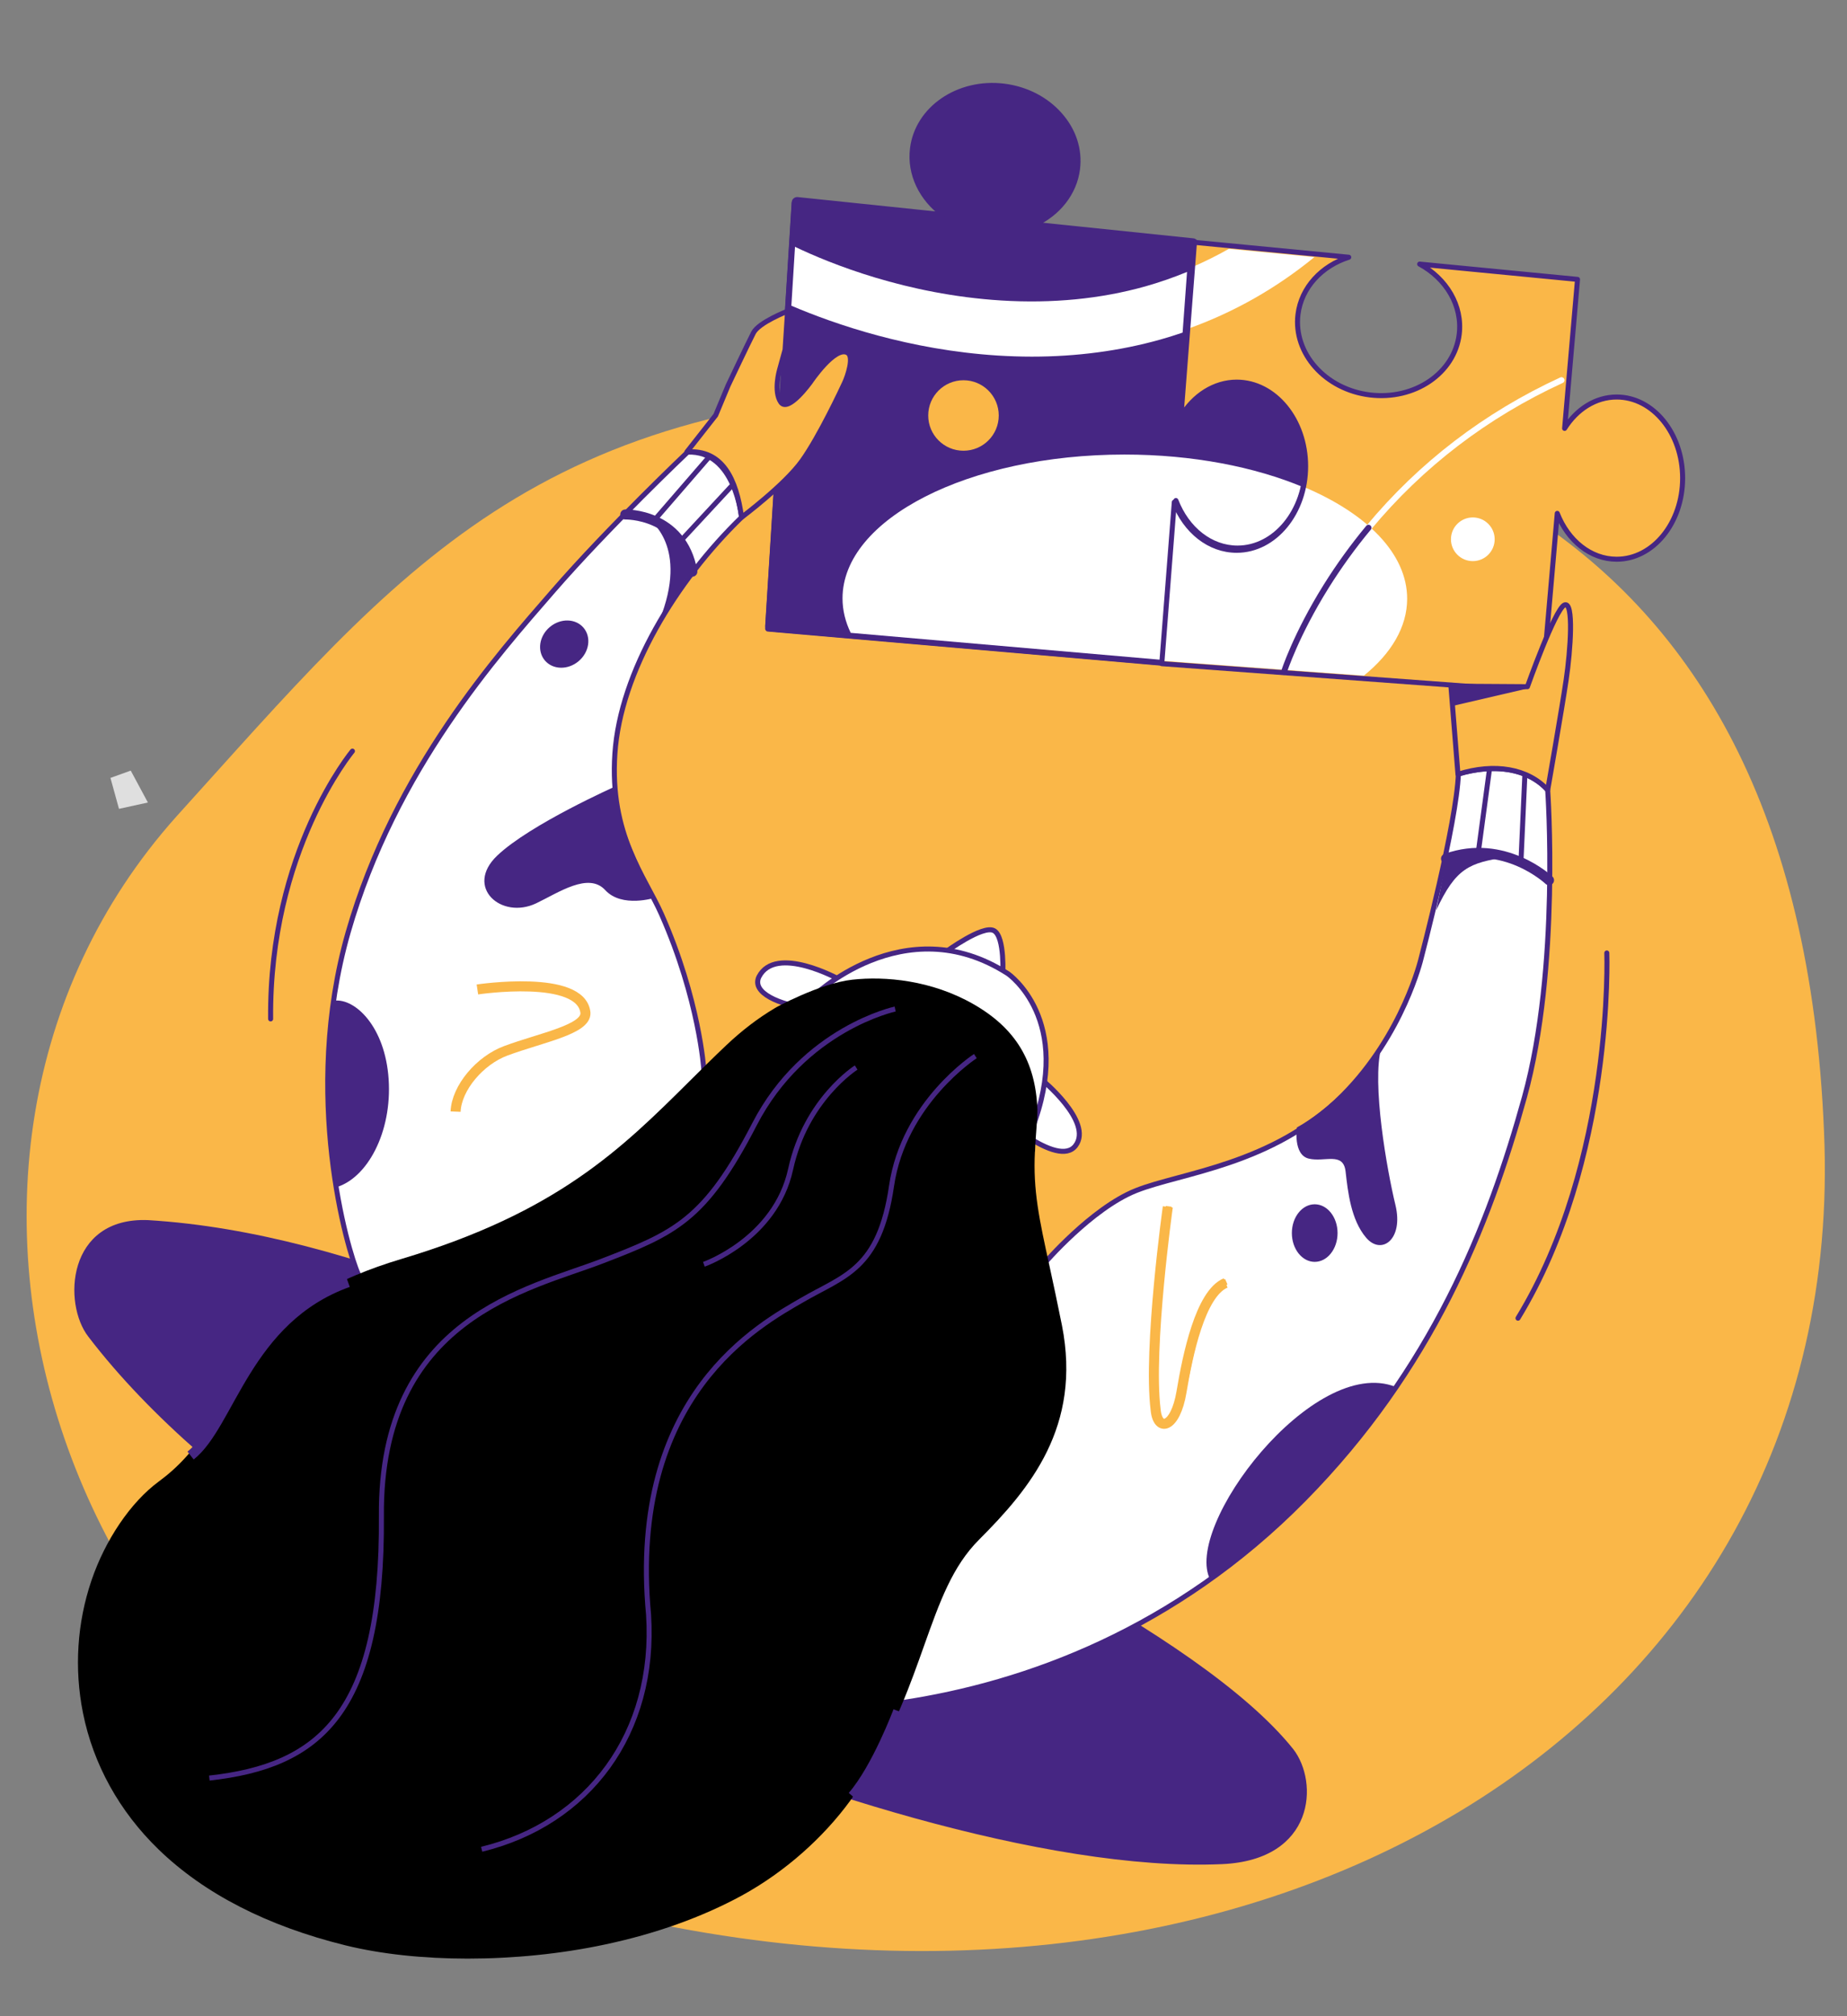 <svg width="460" height="502" viewBox="0 0 460 502" fill="none" xmlns="http://www.w3.org/2000/svg">
<rect x="0" y="0" width="460" height="502" fill="#808080" stroke="none"/>
<path d="M140.656 473.547C14.837 439.811 -33.445 289.935 43.858 203.382C99.545 141.878 132.968 98.041 242.103 96.725C337.351 95.542 447.722 121.319 454.276 281.772C460.888 431.85 309.6 519.466 140.656 473.547Z" fill="#FAB748"/>
<g opacity="0.75">
<path d="M32.561 191.867L27.508 193.686L29.634 201.39L36.832 199.813L32.561 191.867Z" fill="white"/>
</g>
<path d="M308.132 95.467C302.633 95.467 297.526 98.73 294.36 104.003L297.698 60.934C297.722 60.542 297.428 60.2 297.035 60.151L257.336 56.03C263.253 53.333 267.354 48.157 268.09 42.173C268.704 37.292 267.108 32.459 263.598 28.535C260.111 24.636 255.177 22.135 249.677 21.448C238.285 20.05 228.024 27.064 226.796 37.072C226.011 43.4 229.005 49.604 234.529 53.626L197.999 49.825C197.802 49.8 197.606 49.874 197.459 49.997C197.286 50.119 197.213 50.315 197.188 50.511L190.56 156.464C190.535 156.857 190.829 157.224 191.222 157.248L288.811 165.711H288.884C289.056 165.711 289.228 165.637 289.35 165.538C289.522 165.391 289.595 165.219 289.62 165.023L292.713 125.119C295.487 132.28 301.406 137.015 308.132 137.015C317.535 137.015 325.17 127.695 325.17 116.241C325.17 104.788 317.535 95.467 308.132 95.467Z" fill="#462683"/>
<path d="M239.959 94.676C244.809 94.676 248.742 98.605 248.742 103.451C248.742 108.297 244.809 112.226 239.959 112.226C235.108 112.226 231.176 108.297 231.176 103.451C231.176 98.605 235.108 94.676 239.959 94.676Z" fill="#FAB748"/>
<path d="M295.635 67.704C292.247 69.102 288.786 70.304 285.226 71.311C274.129 74.425 262.05 75.602 249.382 74.817C225.716 73.346 206.64 65.596 197.998 61.451L197.09 76.117C208.015 80.778 226.477 87.129 248.523 88.527C251.371 88.698 254.195 88.796 256.993 88.796C268.163 88.796 278.868 87.374 288.958 84.554C290.848 84.014 292.689 83.451 294.531 82.813L295.635 67.704Z" fill="white"/>
<path d="M292.714 125.12C295.489 132.282 301.406 137.015 308.132 137.015C316.095 137.015 322.786 130.332 324.652 121.33C312.524 116.236 296.989 113.176 280.046 113.176C241.258 113.176 209.832 129.216 209.832 148.984C209.832 151.951 210.544 154.821 211.87 157.568L288.959 164.264L289.675 164.316L292.714 125.12Z" fill="white"/>
<path d="M308.208 95.114C302.735 95.114 297.652 98.36 294.501 103.608L297.824 60.747C297.848 60.356 297.555 60.013 297.164 59.965L257.655 55.864C263.543 53.179 267.624 48.029 268.357 42.073C268.968 37.216 267.379 32.407 263.885 28.503C260.416 24.622 255.505 22.131 250.032 21.447C238.696 20.057 228.481 27.037 227.259 36.996C226.477 43.293 229.46 49.469 234.957 53.472L198.6 49.69C198.404 49.666 198.209 49.737 198.063 49.86C197.892 49.982 197.818 50.177 197.794 50.372L191.197 155.819C191.172 156.209 191.466 156.576 191.857 156.6L288.978 165.022H289.052C289.224 165.022 289.394 164.948 289.516 164.85C289.687 164.704 289.761 164.533 289.786 164.338L292.864 124.624C295.625 131.752 301.513 136.463 308.208 136.463C317.566 136.463 325.164 127.188 325.164 115.789C325.164 104.39 317.566 95.114 308.208 95.114Z" stroke="#462683" stroke-width="1.25" stroke-linecap="round" stroke-linejoin="round"/>
<path d="M402.635 98.852C397.365 98.852 392.664 101.917 389.67 106.662L392.886 69.563L353.572 65.757C360.204 69.365 364.286 76.088 363.42 83.232C362.232 92.944 352.262 99.692 341.177 98.333C330.093 96.974 322.077 88.001 323.264 78.288C324.106 71.54 329.178 66.202 335.907 64.051L297.484 60.341V60.344L294.12 103.747C297.311 98.432 302.457 95.145 308 95.145C317.475 95.145 325.17 104.537 325.17 116.08C325.17 127.623 317.475 137.015 308 137.015C301.22 137.015 295.258 132.244 292.462 125.027L289.345 165.241C289.345 165.243 289.345 165.245 289.344 165.246L383.98 172.235L387.84 127.82C390.486 134.592 396.128 139.239 402.635 139.239C411.715 139.239 419.062 130.193 419.062 119.046C419.062 107.899 411.715 98.852 402.635 98.852Z" fill="#FAB748"/>
<path d="M340.856 132.146C340.683 132.146 340.509 132.096 340.385 131.973C340.064 131.701 340.014 131.256 340.286 130.934C353.399 115.141 369.654 102.708 388.581 93.983C388.953 93.811 389.398 93.983 389.571 94.354C389.744 94.725 389.571 95.17 389.2 95.343C370.471 103.968 354.388 116.252 341.424 131.874C341.276 132.047 341.079 132.146 340.856 132.146Z" fill="white"/>
<path d="M295.824 81.872C307.254 77.793 317.819 71.814 327.369 64.002L306.067 61.951C303.099 63.632 300.055 65.139 296.938 66.498L295.824 81.872Z" fill="white"/>
<path d="M366.807 128.834C369.813 128.834 372.249 131.269 372.249 134.272C372.249 137.274 369.813 139.709 366.807 139.709C363.8 139.709 361.363 137.274 361.363 134.272C361.363 131.269 363.8 128.834 366.807 128.834Z" fill="white"/>
<path d="M324.646 121.207C322.767 130.279 316.022 137.016 307.998 137.016C301.219 137.016 295.257 132.244 292.46 125.027L289.398 164.529L339.667 168.233C346.496 162.696 350.454 156.121 350.454 149.077C350.454 137.856 340.406 127.828 324.646 121.207Z" fill="white"/>
<path d="M402.635 98.852C397.365 98.852 392.664 101.917 389.67 106.662L392.886 69.563L353.572 65.757C360.204 69.365 364.286 76.088 363.42 83.232C362.232 92.944 352.262 99.692 341.177 98.333C330.093 96.974 322.077 88.001 323.264 78.288C324.106 71.54 329.178 66.202 335.907 64.051L297.484 60.341V60.344L294.12 103.747C297.311 98.432 302.457 95.145 308 95.145C317.475 95.145 325.17 104.537 325.17 116.08C325.17 127.623 317.475 137.015 308 137.015C301.22 137.015 295.258 132.244 292.462 125.027L289.345 165.241C289.345 165.243 289.345 165.245 289.344 165.246L383.98 172.235L387.84 127.82C390.486 134.592 396.128 139.239 402.635 139.239C411.715 139.239 419.062 130.193 419.062 119.046C419.062 107.899 411.715 98.852 402.635 98.852Z" stroke="#462683" stroke-width="1.25" stroke-linecap="round" stroke-linejoin="round"/>
<path d="M319.802 168.034C319.728 168.034 319.653 168.034 319.578 168.009C319.183 167.886 318.961 167.465 319.085 167.071C319.109 166.971 322.052 157.777 329.697 145.542C332.865 140.475 336.428 135.557 340.263 130.935C340.534 130.614 340.981 130.564 341.302 130.836C341.624 131.108 341.673 131.552 341.4 131.874C337.59 136.447 334.077 141.315 330.935 146.334C323.389 158.419 320.494 167.441 320.47 167.54C320.419 167.837 320.124 168.034 319.802 168.034Z" fill="#462683"/>
<path d="M322.076 435.491C298.699 406.286 227.04 373.059 185.005 354.102C142.995 335.143 89.593 306.976 36.827 303.786C16.633 303.016 15.588 324.583 22.021 332.839C53.114 373.446 110.707 406.624 152.718 425.582C194.729 444.539 260.419 466.111 304.386 464.138C327.491 463.101 328.51 443.746 322.076 435.491Z" fill="#462683"/>
<path d="M87.773 187.021C87.773 187.021 67.02 211.918 67.4 253.693" stroke="#462683" stroke-width="1.25" stroke-linecap="round" stroke-linejoin="round"/>
<path d="M400.182 237.271C400.182 237.271 402.063 288.832 378.059 328.21" stroke="#462683" stroke-width="1.25" stroke-linecap="round" stroke-linejoin="round"/>
<path d="M385.456 196.705C385.456 196.705 388.573 241.047 379.666 273.178C370.759 305.311 356.657 340.902 324.74 373.281C292.825 405.66 255.713 419.303 224.415 423.974C200.829 428.231 189.27 393.583 205.961 368.631C219.621 348.212 260.043 314.628 260.043 314.628C260.043 314.628 271.795 300.886 282.928 296.437C294.061 291.988 317.061 290.087 334.389 272.709C349.527 257.529 353.935 238.6 353.935 238.6C353.935 238.6 362.817 204.813 363.213 192.652C379.405 188.238 385.456 196.705 385.456 196.705Z" fill="white"/>
<path d="M385.456 196.705C385.456 196.705 388.573 241.047 379.666 273.178C370.759 305.311 356.657 340.902 324.74 373.281C292.825 405.66 255.713 419.303 224.415 423.974C200.829 428.231 189.27 393.583 205.961 368.631C219.621 348.212 260.043 314.628 260.043 314.628C260.043 314.628 271.795 300.886 282.928 296.437C294.061 291.988 317.061 290.087 334.389 272.709C349.527 257.529 353.935 238.6 353.935 238.6C353.935 238.6 362.817 204.813 363.213 192.652C379.405 188.238 385.456 196.705 385.456 196.705Z" stroke="#462683" stroke-width="1.25" stroke-linecap="round" stroke-linejoin="round"/>
<path d="M327.433 299.847C330.575 299.847 333.122 303.057 333.122 307.015C333.122 310.974 330.575 314.184 327.433 314.184C324.29 314.184 321.742 310.974 321.742 307.015C321.742 303.057 324.29 299.847 327.433 299.847Z" fill="#462683"/>
<path d="M290.001 355.485C289.605 355.485 289.085 355.361 288.615 354.841C287.823 354.026 286.785 351.975 286.736 343.818C286.711 339.122 287.007 332.918 287.625 325.429C288.69 312.676 290.347 300.391 290.347 300.268L291.808 300.466C291.783 300.589 290.15 312.848 289.086 325.553C288.468 332.993 288.17 339.147 288.196 343.793C288.245 351.209 289.136 353.26 289.68 353.829C289.853 354.002 289.977 354.002 290.026 354.002C292.352 353.829 293.712 347.18 295.023 340.754C296.903 331.534 299.057 321.055 305.119 318.459L305.712 319.818C300.343 322.117 298.216 332.598 296.484 341.05C294.876 348.96 293.588 355.213 290.149 355.485C290.099 355.46 290.052 355.485 290.001 355.485Z" fill="#FAB748"/>
<path d="M385.458 196.705C385.458 196.705 388.969 176.663 390.059 169.245C391.134 161.985 392.013 149.594 389.637 150.627C387.274 151.662 380.41 170.975 380.41 170.975L361.359 170.852L363.109 192.782C372.269 189.879 380.608 191.393 385.458 196.705Z" fill="#FAB748"/>
<path d="M385.458 196.705C385.458 196.705 388.969 176.663 390.059 169.245C391.134 161.985 392.013 149.594 389.637 150.627C387.274 151.662 380.41 170.975 380.41 170.975L361.359 170.852L363.109 192.782C372.269 189.879 380.608 191.393 385.458 196.705Z" stroke="#462683" stroke-width="1.25" stroke-linecap="round" stroke-linejoin="round"/>
<path d="M360.046 214.364C360.046 214.364 366.3 211.431 375.206 213.419C365.92 214.838 362.604 216.068 357.676 226.67C359.287 219.097 360.046 214.364 360.046 214.364Z" fill="#462683"/>
<path d="M370.942 191.646L368.098 212.755" stroke="#462683" stroke-width="1.25" stroke-linecap="round" stroke-linejoin="round"/>
<path d="M379.757 193.255L378.809 214.27" stroke="#462683" stroke-width="1.25" stroke-linecap="round" stroke-linejoin="round"/>
<path d="M385.784 219.16C385.784 219.16 374.634 208.59 360.137 213.796" stroke="#462683" stroke-width="2.5" stroke-linecap="round" stroke-linejoin="round"/>
<path d="M322.996 280.72C322.996 280.72 321.993 287.527 325.953 288.478C329.912 289.429 334.555 286.684 335.123 291.701C335.692 296.718 336.45 303.723 340.24 308.172C344.03 312.621 349.621 308.645 347.537 300.03C345.451 291.417 341.567 269.645 344.03 260.747C339.482 267.752 330.671 276.461 322.996 280.72Z" fill="#462683"/>
<path d="M347.57 345.309C347.57 345.309 327.482 375.096 301.456 393.397C294.382 380.271 327.104 337.232 347.57 345.309Z" fill="#462683"/>
<path d="M290.845 300.505C290.845 300.505 285.918 335.718 287.813 350.989C288.318 356.669 292.741 355.66 294.256 346.573C295.772 337.485 298.931 322.087 305.247 319.436" stroke="#FAB748" stroke-width="2.5" stroke-linejoin="round"/>
<path d="M380.041 171.515L361.596 175.807L361.09 170.632L380.041 171.515Z" fill="#462683"/>
<path d="M175.281 266.233C175.281 266.233 174.167 248.933 164.766 227.677C160.56 218.136 151.777 207.903 153.138 187.636C154.499 167.368 168.353 144.628 184.683 128.81C201.012 112.991 184.683 128.81 184.683 128.81C184.683 128.81 183.124 112.077 171.249 112.571C171.249 112.571 151.53 131.282 137.798 147.1C124.067 162.919 98.336 191.59 86.708 232.125C75.079 272.661 86.68 311.725 89.182 317.15C97.551 335.308 135.795 342.632 156.568 325.695C184.474 302.945 175.281 266.233 175.281 266.233Z" fill="white"/>
<path d="M175.281 266.233C175.281 266.233 174.167 248.933 164.766 227.677C160.56 218.136 151.777 207.903 153.138 187.636C154.499 167.368 168.353 144.628 184.683 128.81C201.012 112.991 184.683 128.81 184.683 128.81C184.683 128.81 183.124 112.077 171.249 112.571C171.249 112.571 151.53 131.282 137.798 147.1C124.067 162.919 98.336 191.59 86.708 232.125C75.079 272.661 86.68 311.725 89.182 317.15C97.551 335.308 135.795 342.632 156.568 325.695C184.474 302.945 175.281 266.233 175.281 266.233Z" stroke="#462683" stroke-width="1.25" stroke-miterlimit="10"/>
<path d="M136.92 156.13C139.579 153.88 143.344 153.955 145.331 156.299C147.319 158.642 146.774 162.366 144.116 164.616C141.457 166.867 137.691 166.79 135.704 164.447C133.717 162.103 134.261 158.379 136.92 156.13Z" fill="#462683"/>
<path d="M184.685 128.81C184.685 128.81 195.448 120.777 199.778 114.721C204.107 108.666 209.615 96.891 210.358 95.284C211.1 93.677 212.763 88.82 211.094 87.839C207.967 86.003 201.854 95.097 201.854 95.097C201.854 95.097 196.314 102.857 194.458 100.138C192.603 97.42 194.135 92.129 194.135 92.129L195.525 87.081L196.144 77.49C196.144 77.49 188.99 80.266 187.654 82.862C186.318 85.457 181.345 95.962 181.345 95.962L178.252 103.377L171.078 112.512C179.922 111.881 183.396 119.264 184.685 128.81Z" fill="#FAB748"/>
<path d="M184.685 128.81C184.685 128.81 195.448 120.777 199.778 114.721C204.107 108.666 209.615 96.891 210.358 95.284C211.1 93.677 212.763 88.82 211.094 87.839C207.967 86.003 201.854 95.097 201.854 95.097C201.854 95.097 196.314 102.857 194.458 100.138C192.603 97.42 194.135 92.129 194.135 92.129L195.525 87.081L196.144 77.49C196.144 77.49 188.99 80.266 187.654 82.862C186.318 85.457 181.345 95.962 181.345 95.962L178.252 103.377L171.078 112.512C179.922 111.881 183.396 119.264 184.685 128.81Z" stroke="#462683" stroke-width="1.25" stroke-linecap="round" stroke-linejoin="round"/>
<path d="M161.156 128.982C161.156 128.982 171.295 135.042 164.851 152.837C169.115 146.022 173 141.1 173 141.1C173 141.1 169.968 132.485 161.156 128.982Z" fill="#462683"/>
<path d="M155.723 128.099C155.723 128.099 169.873 127.752 172.431 142.33" stroke="#462683" stroke-width="2.5" stroke-linecap="round" stroke-linejoin="round"/>
<path d="M176.766 113.584L162.996 129.488" stroke="#462683" stroke-width="1.25" stroke-linecap="round" stroke-linejoin="round"/>
<path d="M182.133 121.093L169.184 135.041" stroke="#462683" stroke-width="1.25" stroke-linecap="round" stroke-linejoin="round"/>
<path d="M153.389 195.748C153.389 195.748 132.037 205.215 123.825 213.041C115.613 220.866 124.836 229.069 133.553 224.904C139.13 222.24 146.566 217.079 150.735 221.623C154.904 226.166 163.116 223.516 163.116 223.516C163.116 223.516 152.125 203.069 153.389 195.748Z" fill="#462683"/>
<path d="M83.401 249.136C83.401 249.136 79.484 274 83.401 295.709C91.487 293.563 97.677 281.825 96.792 268.699C95.909 255.573 88.454 248.632 83.401 249.136Z" fill="#462683"/>
<path d="M118.898 246.36C118.898 246.36 144.797 242.447 145.807 252.166C146.06 256.33 134.816 258.35 125.973 261.631C119.52 264.026 113.717 270.845 113.465 276.777" stroke="#FAB748" stroke-width="2.5" stroke-linejoin="round"/>
<path d="M209.093 243.888C209.093 243.888 193.176 235.025 189.007 243.229C187.112 247.267 194.313 250.17 201.136 251.054C207.958 251.938 209.093 243.888 209.093 243.888Z" fill="white"/>
<path d="M209.093 243.888C209.093 243.888 193.176 235.025 189.007 243.229C187.112 247.267 194.313 250.17 201.136 251.054C207.958 251.938 209.093 243.888 209.093 243.888Z" stroke="#462683" stroke-width="1.25" stroke-linecap="round" stroke-linejoin="round"/>
<path d="M259.372 268.752C259.372 268.752 272.313 279.297 267.891 285.229C263.469 291.161 247.93 276.899 247.93 276.899L259.372 268.752Z" fill="#FAB748"/>
<path d="M259.372 268.752C259.372 268.752 272.313 279.297 267.891 285.229C263.469 291.161 247.93 276.899 247.93 276.899L259.372 268.752Z" fill="white" stroke="#462683" stroke-width="1.25" stroke-linecap="round" stroke-linejoin="round"/>
<path d="M235.457 237.069C235.457 237.069 244.768 230.206 247.548 231.72C250.327 233.235 249.733 243.128 249.733 243.128L235.457 237.069Z" fill="white"/>
<path d="M235.457 237.069C235.457 237.069 244.768 230.206 247.548 231.72C250.327 233.235 249.733 243.128 249.733 243.128L235.457 237.069Z" stroke="#462683" stroke-width="1.25" stroke-linecap="round" stroke-linejoin="round"/>
<path d="M202.031 248.505C202.031 248.505 225.025 225.661 251.05 242.447C251.05 242.447 267.601 253.805 256.988 281.194C239.806 270.97 202.031 248.505 202.031 248.505Z" fill="white"/>
<path d="M202.031 248.505C202.031 248.505 225.025 225.661 251.05 242.447C251.05 242.447 267.601 253.805 256.988 281.194C239.806 270.97 202.031 248.505 202.031 248.505Z" stroke="#462683" stroke-width="1.25" stroke-linecap="round" stroke-linejoin="round"/>
<path d="M261.389 315.271C258.816 303.555 257.256 296.338 257.751 286.723C257.76 286.728 257.769 286.732 257.777 286.737C257.878 283.047 258.404 278.75 258.371 276.215C257.898 264.194 252.859 255.979 242.436 250.016C232.013 244.053 220.476 243.021 212.264 243.927C204.115 244.827 192.838 251.028 192.905 251.057C188.798 253.504 184.765 256.569 180.856 260.277C177.739 263.218 174.721 266.233 171.801 269.126C154.829 285.982 138.821 301.874 99.879 313.492C95.821 314.702 92.035 316.062 88.621 317.495C72.96 324.12 66.058 332.251 61.357 339.345C59.476 342.212 57.818 345.129 56.236 347.971C53.267 353.236 50.47 358.229 46.165 362.924C44.137 365.149 41.984 367.077 39.535 368.881C32.483 374.071 26.176 383.509 22.786 393.495C19.198 404.024 18.456 415.443 20.658 426.466C23.207 439.245 29.713 451.01 39.486 460.476C50.868 471.499 66.504 479.533 86 484.353C94.932 486.553 105.472 487.665 116.457 487.665C127.812 487.665 139.688 486.503 150.772 484.13C163.415 481.436 174.795 477.358 184.643 472.019C195.702 465.988 205.151 457.342 211.659 448.468C212.722 447.01 213.737 445.502 214.678 443.97C218.314 438.013 221.506 431.759 224.4 424.889C226.677 419.525 228.433 414.557 230.14 409.763C234.074 398.714 237.192 389.99 243.872 383.316C256.441 370.735 269.455 355.213 264.482 330.001C263.343 324.292 262.304 319.498 261.389 315.271Z" fill="black"/>
<path d="M47.465 362.411C57.319 354.65 61.298 328.335 86.692 319.247" stroke="#462683" stroke-width="2.5" stroke-linejoin="round"/>
<path d="M222.942 251.233C222.942 251.233 200.217 256.083 187.899 279.937C175.581 303.791 168.136 306.993 149.943 313.997C131.751 321.002 94.609 328.006 94.987 377.418C95.367 426.83 79.426 439.682 52.137 442.711" stroke="#462683" stroke-width="1.25" stroke-linejoin="round"/>
<path d="M213.231 265.802C213.231 265.802 200.695 273.709 196.905 291.126C193.114 308.544 175.301 314.79 175.301 314.79" stroke="#462683" stroke-width="1.25" stroke-linejoin="round"/>
<path d="M242.919 262.951C242.919 262.951 225.066 274.492 222.034 295.318C219.002 316.141 210.23 317.611 199.808 323.669C189.385 329.726 156.411 347.333 161.527 402.047C163.423 431.58 146.509 453.956 119.957 460.439" stroke="#462683" stroke-width="1.25" stroke-linejoin="round"/>
<path d="M223.7 426.023C223.7 426.023 218.392 440.222 212.328 447.227" stroke="#462683" stroke-width="2.5" stroke-linejoin="round"/>
</svg>
